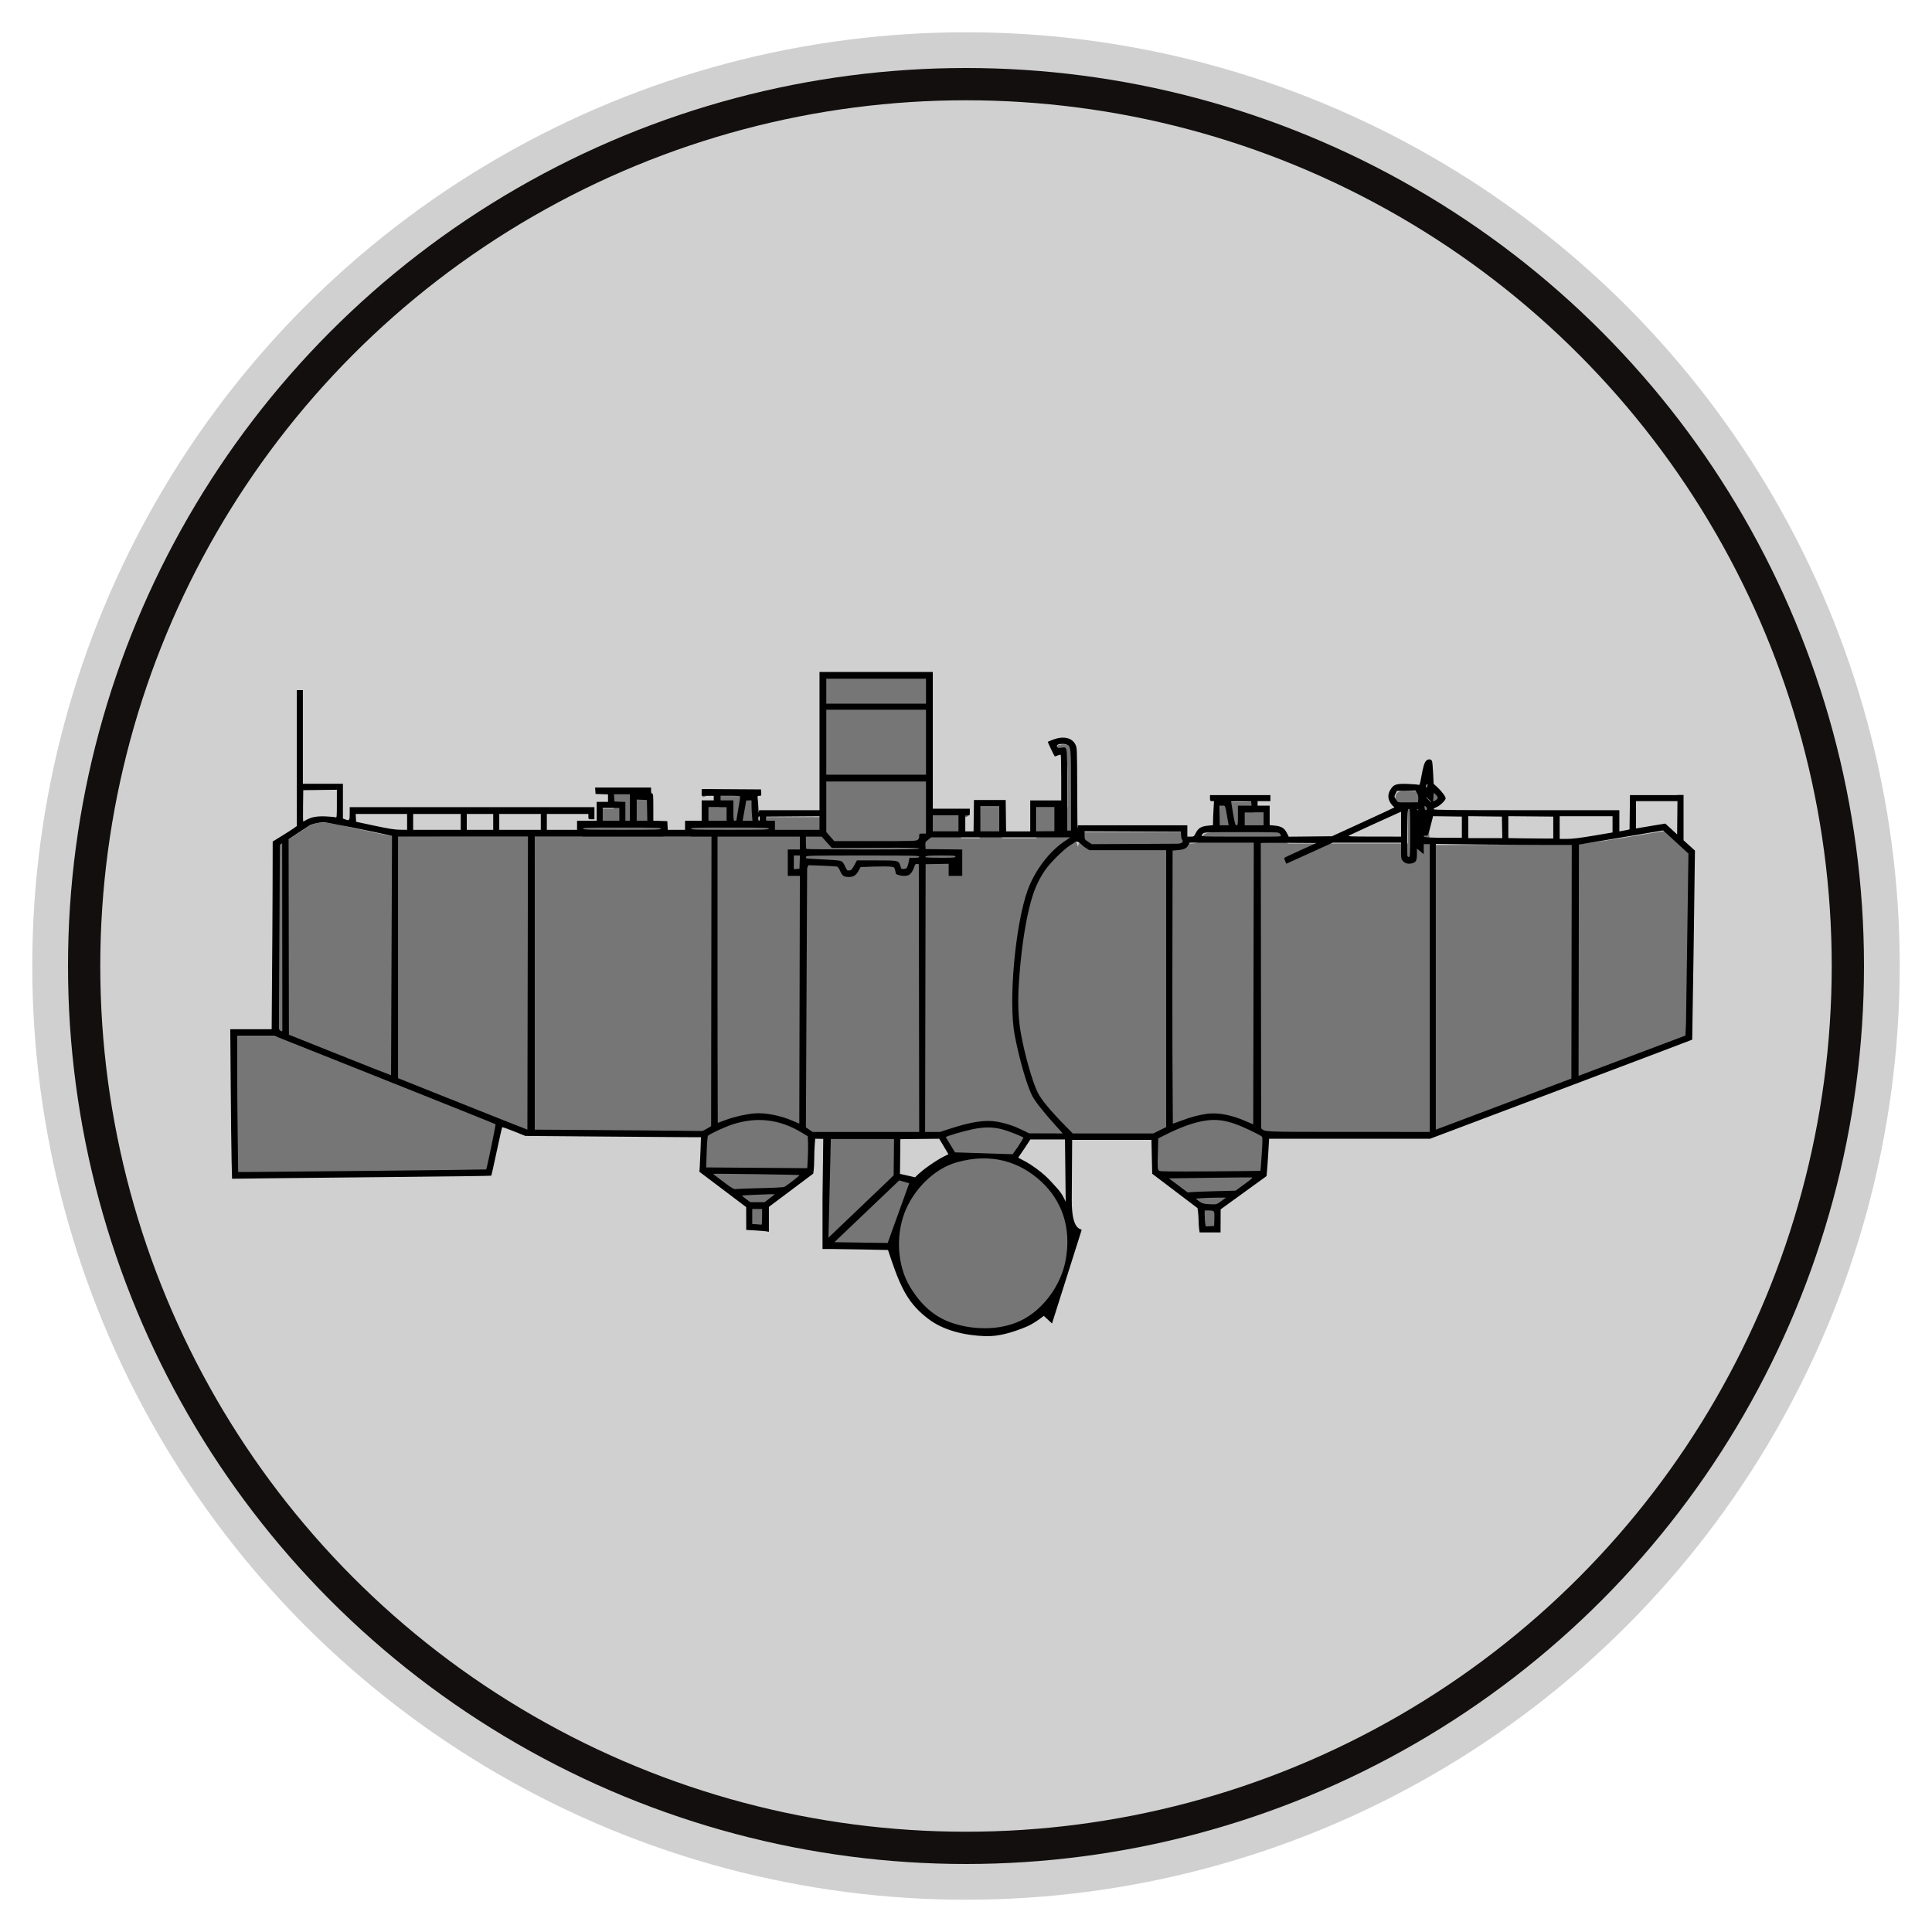 <?xml version="1.0" encoding="UTF-8" standalone="no"?>
<!-- Created with Inkscape (http://www.inkscape.org/) -->

<svg
   width="598.638mm"
   height="598.638mm"
   viewBox="0 0 598.638 598.638"
   version="1.1"
   id="svg5"
   sodipodi:docname="dona.svg"
   inkscape:version="1.1.1 (3bf5ae0d25, 2021-09-20)"
   xmlns:inkscape="http://www.inkscape.org/namespaces/inkscape"
   xmlns:sodipodi="http://sodipodi.sourceforge.net/DTD/sodipodi-0.dtd"
   xmlns="http://www.w3.org/2000/svg"
   xmlns:svg="http://www.w3.org/2000/svg">
  <sodipodi:namedview
     id="namedview7"
     pagecolor="#505050"
     bordercolor="#ffffff"
     borderopacity="1"
     inkscape:pageshadow="0"
     inkscape:pageopacity="0"
     inkscape:pagecheckerboard="1"
     inkscape:document-units="mm"
     showgrid="false"
     fit-margin-top="10"
     lock-margins="true"
     fit-margin-left="10"
     fit-margin-right="10"
     fit-margin-bottom="10"
     inkscape:zoom="0.72337261"
     inkscape:cx="1108.0043"
     inkscape:cy="1290.4829"
     inkscape:window-width="2560"
     inkscape:window-height="1361"
     inkscape:window-x="-9"
     inkscape:window-y="-9"
     inkscape:window-maximized="1"
     inkscape:current-layer="layer1"
     inkscape:snap-global="false" />
  <defs
     id="defs2">
    <inkscape:path-effect
       effect="fill_between_many"
       method="originald"
       linkedpaths="#path836-2-1,0,1"
       id="path-effect9715" />
    <inkscape:path-effect
       effect="fill_between_many"
       method="originald"
       linkedpaths="#path836-2-1,0,1"
       id="path-effect9526" />
    <inkscape:path-effect
       effect="fill_between_many"
       method="originald"
       linkedpaths="#path836-1,0,1"
       id="path-effect19028" />
    <inkscape:path-effect
       effect="fill_between_many"
       method="originald"
       linkedpaths="#path836-5,0,1"
       id="path-effect19188" />
    <inkscape:path-effect
       effect="fill_between_many"
       method="originald"
       linkedpaths="#path836-8,0,1"
       id="path-effect19313" />
    <inkscape:path-effect
       effect="fill_between_many"
       method="originald"
       linkedpaths="#path836-8,0,1"
       id="path-effect19515" />
    <inkscape:path-effect
       effect="fill_between_many"
       method="originald"
       linkedpaths="#path836-4,0,1"
       id="path-effect851" />
    <inkscape:path-effect
       effect="fill_between_many"
       method="originald"
       linkedpaths="#path836-6,0,1"
       id="path-effect1227" />
    <inkscape:path-effect
       effect="fill_between_many"
       method="originald"
       linkedpaths="#path836-3,0,1"
       id="path-effect1352" />
    <inkscape:path-effect
       effect="fill_between_many"
       method="originald"
       linkedpaths="#path1614,0,1"
       id="path-effect1616" />
    <inkscape:path-effect
       effect="fill_between_many"
       method="originald"
       linkedpaths="#path836-2-1,0,1"
       id="path-effect9144" />
    <inkscape:path-effect
       effect="fill_between_many"
       method="originald"
       linkedpaths="#path836-2-6,0,1"
       id="path-effect9921" />
    <inkscape:path-effect
       effect="fill_between_many"
       method="originald"
       linkedpaths="#path9923,0,1|"
       id="path-effect9925" />
    <inkscape:path-effect
       effect="fill_between_many"
       method="originald"
       linkedpaths="#path836-2-6,0,1"
       id="path-effect9967" />
    <inkscape:path-effect
       effect="fill_between_many"
       method="originald"
       linkedpaths="#path836-2-6,0,1"
       id="path-effect9971" />
    <inkscape:path-effect
       effect="fill_between_many"
       method="originald"
       linkedpaths="#path836-2-6,0,1"
       id="path-effect9975" />
    <inkscape:path-effect
       effect="fill_between_many"
       method="originald"
       linkedpaths="#path836-2-6,0,1"
       id="path-effect10055" />
    <inkscape:path-effect
       effect="fill_between_many"
       method="originald"
       linkedpaths="#path10057,0,1|"
       id="path-effect10139" />
    <inkscape:path-effect
       effect="fill_between_many"
       method="originald"
       linkedpaths="#path836-2-6,0,1"
       id="path-effect10143" />
    <inkscape:path-effect
       effect="fill_between_many"
       method="originald"
       linkedpaths="#path10145,0,1|"
       id="path-effect10147" />
    <inkscape:path-effect
       effect="fill_between_many"
       method="originald"
       linkedpaths="#path836-2-6,0,1"
       id="path-effect10151" />
  </defs>
  <g
     inkscape:label="Layer 1"
     inkscape:groupmode="layer"
     id="layer1"
     transform="translate(158.273,143.701)">
    <circle
       style="fill:#d0d0d0;stroke-width:3.528;stroke-miterlimit:10;paint-order:markers stroke fill;stop-color:#000000"
       id="path3185"
       cx="141.046"
       cy="155.618"
       r="289.319" />
    <path
       id="path9467"
       style="fill:#767676;fill-opacity:1;stroke:none;stroke-width:0.885;stroke-opacity:1"
       transform="matrix(0.265,0,0,0.265,-158.273,-143.701)"
       d="m 965.16,793.505 v 2 0.002 157.912 c 0.967,2.112 -2.03,2.31 -3.385,1.971 -22.9,-0.004 -45.799,-0.01 -68.699,-0.014 -2.02,2.564 -4.137,5.048 -6.283,7.506 -4.137,-5.681 -5.865,-12.867 -5.332,-19.818 -0.474,-4.022 -0.917,-8.078 -0.426,-12.123 -13.236,-0.077 -26.471,-0.148 -39.707,-0.213 v 13.146 h -14.15 v 23.881 h -19.459 v 10.615 h -31.949 c -0.19,-3.45 -0.373,-6.9 -0.568,-10.35 -5.549,-0.176 -11.098,-0.339 -16.646,-0.51 -0.257,-11.327 0.634,-22.695 -0.627,-33.986 -1.282,-1.841 -1.786,-5.151 -4.738,-4.842 -11.841,0.362 -23.75,0.051 -35.617,0.154 -0.041,5.6 -0.093,11.2 -0.074,16.801 h -13.273 v 22.117 h -22.994 v 10.615 c -72.74,-0.046 -145.487,0.232 -218.223,-0.406 -14.705,-1.453 -28.923,-5.719 -43.418,-8.391 -13.967,-2.931 -27.845,-6.945 -42.146,-7.766 -7.562,-0.102 -14.991,2.582 -20.924,7.227 -10.45,6.687 -20.573,13.899 -31.311,20.143 -0.992,4.479 -0.046,9.076 -0.445,13.609 -0.181,69.699 -0.736,139.398 -1.215,209.096 h -48.381 c 0.486,54.349 0.725,108.702 1.889,163.043 97.696,-1.224 195.398,-1.958 293.092,-3.352 4.068,-18.001 7.228,-36.245 12.4,-53.969 2.303,-3.987 7.716,-2.957 11.236,-1.432 7.664,2.491 14.834,6.484 22.705,8.297 6.866,0.929 13.82,0.165 20.725,0.523 63.104,0.516 126.207,1.052 189.312,1.402 -0.492,14.537 -0.941,29.077 -1.801,43.598 18.188,13.734 36.378,27.466 54.566,41.199 0.018,8.029 0.028,16.057 0.053,24.086 4.854,0.269 9.703,0.598 14.549,0.982 v -25.275 c 17.428,-13.096 34.861,-26.188 52.287,-39.287 1.183,-13.679 0.767,-27.481 2.066,-41.131 1.179,-2.972 4.74,-2.792 7.334,-2.436 h 13.113 v 129.16 c 25.013,0.197 50.021,0.733 75.029,1.232 7.881,22.618 14.361,46.542 29.535,65.617 14.771,18.483 37.142,30.102 60.451,33.221 16.352,2.934 33.496,2.639 49.338,-2.723 12.324,-3.833 24.383,-9.123 34.457,-17.33 1.664,-0.967 3.403,-3.138 5.027,-3.269 2.024,1.873 4.05,3.744 6.072,5.619 10.117,-31.933 20.226,-63.87 30.346,-95.803 -7.003,-5.907 -5.608,-15.598 -6.227,-24.068 -1.141,-15.033 -0.749,-30.698 -0.571,-45.977 0.062,-14.781 -0.293,-29.562 -0.152,-44.344 h 101.765 c 0.318,14.203 0.633,28.405 0.951,42.607 17.564,13.335 35.127,26.668 52.691,40.002 1.56,8.49 1.556,17.157 2.186,25.742 h 13.258 c 0.03,-8.022 0.064,-16.045 0.096,-24.066 17.987,-13.031 35.974,-26.064 53.963,-39.094 1.333,-15.487 2.197,-31.008 3.144,-46.522 l 193.184,-0.022 c 100.676,-38.017 201.364,-76.002 301.986,-114.162 1.212,-71.547 2.119,-143.1 3.107,-214.65 -10.181,-9.297 -20.362,-18.595 -30.539,-27.896 -34.331,5.498 -68.507,11.747 -103.023,15.969 -57.669,0.223 -115.338,0.448 -173.008,0.672 -0.671,-13.829 -1.409,-27.656 -1.859,-41.494 2.665,-6.324 11.745,-4.96 14.807,-10.859 0.796,-3.058 -2.609,-4.66 -4.088,-6.828 -2.568,-2.655 -5.365,-5.073 -8.105,-7.545 0.076,-1.919 -0.416,-3.852 -2.443,-4.494 -2.929,1.548 -2.127,5.752 -4.961,7.512 -4.559,2.662 -10.33,0.196 -15.424,0.334 -5.306,0.034 -11.639,-1.263 -16.025,2.443 -4.084,4.523 -1.855,12.719 4.004,14.494 4.345,2.154 9.214,5.934 8.471,11.406 0.178,11.105 0.049,22.213 0.1,33.318 -46.685,0.047 -93.371,-0.126 -140.057,-0.008 -4.375,-3.214 -4.487,-10.661 -10.322,-12.129 -4.646,-1.52 -9.677,-0.815 -14.379,-1.875 -2.385,-4.97 -0.488,-10.636 -1.232,-15.893 0.578,-2.45 0.293,-6.417 -3.062,-6.363 h -11.014 v -12.386 c -12.992,-0.015 -25.985,0.01 -38.977,0.08 -0.648,11.507 -1.264,23.025 -1.211,34.555 -6.19,1.211 -13.36,-0.229 -18.75,3.773 -3.164,3.418 -4.614,9.544 -10.055,9.908 -4.396,0.633 -8.845,0.252 -13.266,0.24 V 973.062 h -117.047 c -2.211,5.597 -4.419,11.195 -6.629,16.793 -3.373,-10.517 -6.019,-21.509 -5.117,-32.631 -0.486,-27.027 0.417,-54.087 -1.217,-81.086 -2.285,-5.753 -9.574,-6.773 -14.844,-5.086 -3.61,-0.532 -4.652,4.426 -2.148,6.406 2.117,2.11 5.481,0.123 7.824,2.002 3.819,1.812 2.631,6.434 3.045,9.801 0.832,18.193 0.165,36.411 0.44,54.613 h -36.281 v 36.26 h -40.18 c -0.164,-12.234 -0.319,-24.469 -0.488,-36.703 h -25.305 c -0.169,12.234 -0.323,24.469 -0.486,36.703 h -21.615 c 0.015,-8.841 0.045,-17.683 -0.125,-26.523 -12.635,-0.002 -25.271,-0.004 -37.906,-0.008 V 793.505 Z M 1101.082,1329.216 c 0,8.11 8.326,13.922 12.484,20.885 -5.514,2.673 -11.034,5.356 -16.309,8.484 -9.51,5.255 -17.293,12.502 -25.326,19.773 -6.671,-1.474 -13.342,-2.944 -20.012,-4.422 0.187,-14.734 0.372,-29.469 0.553,-44.203 15.819,-0.171 31.64,-0.334 47.459,-0.502 0.384,0 0.766,-0.012 1.15,-0.016 z m 104.881,1.031 h 43.701 c 0.199,16.917 0.399,33.835 0.604,50.752 -0.113,10.38 0.837,20.799 -0.272,31.142 -3.754,-5.914 -5.88,-12.756 -10.34,-18.239 -6.484,-7.557 -13.056,-15.16 -20.82,-21.451 -8.743,-7.365 -18.674,-13.083 -28.84,-18.228 z"
       sodipodi:nodetypes="ccccccccccccccccccccccccccccccccccccccccccccccccccccccccccccccccccccccccccccccccccccccccccccccccccccccccccccccccccccccccscccccccscccccccc" />
    <path
       style="fill:#767676;fill-opacity:1;stroke:none;stroke-width:0.234;stroke-opacity:1"
       d="m 140.787,108.15 c -0.746,-0.042 -0.86,1.256 -0.07,1.312 0.6,0.203 1.385,-0.476 0.871,-1.029 -0.227,-0.163 -0.516,-0.311 -0.801,-0.283 z"
       id="path9465"
       sodipodi:nodetypes="sccss" />
    <path
       style="fill:#767676;fill-opacity:1;stroke:none;stroke-width:0.234;stroke-opacity:1"
       d="m 60.037,102.078 c -0.67,-0.03 -0.603,0.818 -0.689,1.285 0.571,-0.101 1.11,-0.27 1.539,-0.678 -0.278,-0.179 -0.471,-0.7 -0.85,-0.607 z"
       id="path9463"
       sodipodi:nodetypes="cccc" />
    <path
       id="path836"
       style="fill:#000000;stroke-width:0.234"
       d="m 120.711,209.274 12.034,-0.127 2.874,4.802 c -0.018,0.018 -0.55,0.223 -1.536,0.744 -0.985,0.52 -2.424,1.356 -4.256,2.634 -1.644,1.147 -2.778,2.09 -3.501,2.745 -0.723,0.655 -1.035,1.024 -1.035,1.024 l -4.716,-1.073 m -23.988,7.382 v 15.903 h 2.77 c 1.524,0 6.089,0.069 10.145,0.154 l 7.375,0.154 0.993,2.947 c 3.214,9.537 5.693,13.928 11.388,18.316 4.88,3.76 11.509,5.193 17.665,5.432 4.318,0.167 8.647,-1.211 12.65,-2.841 2.025,-0.825 3.829,-2.095 5.584,-3.443 l 2.541,2.356 9.146,-28.868 c 0.342,-0.832 -3.095,1.09 -3.028,-9.533 l 0.117,-18.488 h 12.286 12.286 l 0.117,5.245 0.117,5.245 7.021,5.326 7.021,5.326 0.155,1.131 c 0.085,0.622 0.164,1.827 0.176,2.678 0.011,0.851 0.087,2.036 0.169,2.633 l 0.149,1.086 h 3.245 3.245 l 0.013,-3.569 0.013,-3.569 7.104,-5.149 7.104,-5.149 0.129,-1.17 c 0.071,-0.644 0.255,-3.25 0.408,-5.792 l 0.279,-4.622 24.947,-0.003 24.947,-0.003 40.566,-15.308 c 22.311,-8.419 40.594,-15.343 40.63,-15.385 0.373,-20.637 0.552,-36.364 0.851,-58.584 l -1.765,-1.601 -1.765,-1.601 v -12.967 -1.078 h -0.934 -0.934 l -0.121,12.243 -1.829,-1.685 -1.829,-1.685 -3.905,0.642 c -2.148,0.353 -4.194,0.697 -4.548,0.765 l -0.644,0.123 v -4.242 -4.242 h 5.734 7.149 v -0.936 -0.936 h -8.081 -6.665 l -0.063,5.307 -0.063,5.307 -0.585,0.155 c -0.322,0.085 -1.033,0.225 -1.58,0.312 l -0.995,0.157 v -3.279 -3.279 h -28.785 c -23.453,0 -28.785,-0.056 -28.785,-0.304 0,-0.167 0.377,-0.44 0.838,-0.607 1.074,-0.388 2.907,-2.137 2.907,-2.772 0,-0.568 -1.379,-2.377 -2.759,-3.62 l -0.963,-0.867 -0.159,-3.345 c -0.087,-1.84 -0.247,-3.516 -0.354,-3.726 -0.323,-0.629 -1.107,-0.686 -1.737,-0.127 -0.623,0.553 -0.977,1.72 -1.633,5.377 -0.349,1.946 -0.469,2.27 -0.791,2.13 -0.209,-0.091 -1.698,-0.214 -3.309,-0.274 -3.497,-0.129 -4.318,0.113 -5.275,1.559 -0.932,1.409 -1.015,2.785 -0.246,4.097 0.34,0.581 0.8,1.157 1.022,1.281 0.222,0.124 0.34,0.288 0.264,0.365 -0.077,0.077 -4.446,2.112 -9.71,4.523 l -9.571,4.383 -6.699,0.069 -6.699,0.069 -0.556,-1.121 c -0.751,-1.514 -1.716,-2.111 -3.732,-2.31 l -1.622,-0.16 v -3.012 -3.012 h -1.872 -1.872 v -0.702 -0.702 h 1.989 1.989 v -0.936 -0.936 h -9.361 -9.361 v 0.936 c 0,0.857 0.052,0.936 0.621,0.936 h 0.621 l -0.152,2.633 c -0.083,1.448 -0.153,3.122 -0.153,3.721 v 1.088 l -1.639,0.165 c -2.027,0.204 -2.965,0.781 -3.71,2.282 -0.533,1.073 -0.586,1.111 -1.58,1.111 h -1.028 v -1.755 -1.755 h -16.954 -16.954 l -0.09,0.995 c -0.049,0.547 -0.108,-4.854 -0.13,-12.003 -0.041,-12.974 -0.042,-12.999 -0.567,-14.041 -1.071,-2.121 -3.715,-2.7 -6.886,-1.506 -0.865,0.325 -1.611,0.63 -1.658,0.678 -0.068,0.068 1.939,4.277 2.158,4.526 0.03,0.034 0.425,-0.094 0.879,-0.283 0.454,-0.19 0.891,-0.279 0.972,-0.198 0.081,0.081 0.147,3.289 0.147,7.129 v 6.982 h -4.798 -4.798 v 4.798 4.798 h -3.74 -3.74 l -0.063,-4.856 -0.063,-4.856 h -4.915 -4.915 l -0.063,4.856 -0.063,4.856 h -1.282 -1.282 v -2.457 -2.457 h 0.702 c 0.676,0 0.702,-0.039 0.702,-1.053 v -1.053 h -5.734 -5.734 V 85.69 64.51 H 113.204 95.652 v 21.414 21.414 h -9.346 -9.346 l -0.097,0.644 c -0.054,0.354 -0.114,-0.094 -0.135,-0.995 -0.02,-0.901 -0.103,-2.191 -0.185,-2.867 -0.146,-1.215 -0.141,-1.229 0.484,-1.229 0.598,0 0.627,-0.053 0.559,-0.995 l -0.072,-0.995 -9.186,-0.061 -9.186,-0.061 v 1.056 1.056 h 1.872 1.872 v 0.702 0.702 h -1.872 -1.872 v 3.159 3.159 h -2.574 -2.574 v 1.404 1.404 h -2.68 -2.68 l -0.07,-1.346 -0.07,-1.346 -2.165,-0.067 -2.165,-0.067 v -4.204 c 0,-3.581 -0.052,-4.204 -0.351,-4.204 -0.254,0 -0.351,-0.26 -0.351,-0.936 v -0.936 h -8.672 -8.672 l 0.072,0.995 0.072,0.995 1.931,0.068 1.931,0.068 v 1.161 1.161 h -1.755 -1.755 v 2.925 2.925 h -3.042 -3.042 v 1.404 1.404 h -4.681 -4.681 v -2.457 -2.457 h 6.436 6.436 v 0.819 c 0,0.8 0.022,0.819 0.936,0.819 h 0.936 v -1.872 -1.872 h -37.912 -37.913 v 1.989 c 0,2.178 -0.101,2.295 -1.506,1.761 l -0.6,-0.228 v -5.388 -5.388 h -6.202 -6.202 V 84.637 70.127 h -0.936 -0.936 v 21.061 21.06 l -0.895,0.648 c -0.492,0.357 -2.176,1.437 -3.741,2.4 l -2.846,1.752 c -0.014,20.477 -0.167,37.846 -0.319,58.156 h -6.413 -6.413 l 0.138,17.728 c 0.076,9.75 0.2,20.176 0.276,23.168 l 0.138,5.44 11.149,-0.141 c 6.132,-0.078 24.174,-0.263 40.093,-0.412 15.92,-0.149 29,-0.326 29.068,-0.394 0.068,-0.068 0.828,-3.436 1.688,-7.486 0.861,-4.049 1.629,-7.432 1.707,-7.518 0.078,-0.086 1.721,0.482 3.652,1.261 l 3.51,1.416 22.584,0.186 c 12.421,0.102 24.667,0.193 27.213,0.202 l 4.629,0.016 -0.129,3.803 c -0.071,2.092 -0.179,4.5 -0.24,5.352 l -0.111,1.549 7.244,5.472 7.244,5.472 0.009,3.537 0.009,3.537 2.75,0.159 c 1.512,0.088 3.092,0.219 3.51,0.292 l 0.761,0.132 v -3.859 -3.859 l 6.869,-5.153 6.869,-5.153 0.152,-1.111 c 0.084,-0.611 0.153,-2.176 0.154,-3.477 7.78e-4,-1.301 0.069,-3.235 0.152,-4.297 l 0.15,-1.931 2.495,0.058 m 25.173,22.946 c 2.667,-7.033 8.972,-13.653 16.211,-15.696 10.818,-3.053 19.612,-0.103 26.173,5.984 6.241,5.791 9.462,14.121 7.537,24.403 -1.362,7.276 -6.361,14.534 -12.836,18.123 -6.505,3.605 -15.225,3.654 -22.275,1.285 -5.416,-1.82 -9.515,-5.354 -13.043,-11.12 -3.995,-6.528 -4.49,-15.796 -1.766,-22.98 z m -21.718,9.059 20.089,-19.147 3.094,0.884 -6.674,18.504 z m 117.734,-7.236 -0.068,2.204 -1.312,0.069 -1.312,0.069 -0.149,-1.239 c -0.082,-0.682 -0.151,-1.792 -0.151,-2.468 l -0.003,-1.229 1.229,0.004 c 1.811,0.005 1.843,0.052 1.764,2.59 z m -118.84,-24.741 19.578,0.009 -0.114,11.257 -3.159,3.042 v 2.6e-4 L 98.43,239.794 M 77.865,233.362 c 0,1.352 -0.079,2.437 -0.176,2.413 -0.097,-0.024 -0.781,-0.082 -1.521,-0.129 l -1.346,-0.085 v -2.329 -2.329 h 1.521 1.521 v 2.457 z m 94.078,-4.583 c -0.695,-1.623 -1.338,-2.656 -2.008,-3.511 -0.67,-0.854 -1.366,-1.53 -2.169,-2.437 -0.735,-0.83 -1.46,-1.571 -2.256,-2.291 -0.796,-0.72 -1.663,-1.419 -2.681,-2.165 -1.321,-0.969 -2.284,-1.57 -3.139,-2.052 -0.854,-0.482 -1.6,-0.843 -2.487,-1.331 0.03,-0.079 0.275,-0.418 0.636,-0.928 0.361,-0.509 0.837,-1.188 1.33,-1.943 l 0.896,-1.374 0.896,-1.374 h 2.688 2.688 2.688 2.688 l 0.116,9.703 z m 48.236,-0.33 c -1.333,0.981 -1.522,1.05 -2.776,1.014 -2.586,-0.076 -3.148,-0.21 -4.178,-0.996 l -1.007,-0.769 1.92,-0.149 c 1.056,-0.082 3.169,-0.151 4.696,-0.151 l 2.776,-0.003 -1.431,1.053 z M 78.645,228.798 H 76.432 74.22 l -1.333,-0.979 c -0.733,-0.538 -1.287,-1.024 -1.231,-1.08 0.095,-0.095 10.007,-0.494 10.126,-0.407 0.03,0.022 -0.663,0.586 -1.541,1.253 z m 132.617,-3.138 -1.521,0.127 -2.911,-2.181 -2.911,-2.181 12.506,-0.175 c 6.878,-0.096 12.769,-0.149 13.091,-0.117 0.491,0.049 0.139,0.384 -2.178,2.079 l -2.763,2.021 -5.896,0.15 c -3.243,0.083 -6.581,0.207 -7.417,0.277 z M 69.887,224.725 c -0.776,0.114 -1.087,-0.059 -4.047,-2.26 -1.763,-1.311 -3.175,-2.409 -3.138,-2.441 0.145,-0.121 26.621,0.261 26.745,0.385 0.13,0.13 -3.769,3.164 -4.678,3.64 -0.273,0.143 -3.291,0.309 -7.255,0.398 -3.733,0.084 -7.165,0.209 -7.628,0.277 z m -111.854,-5.648 c -18.851,0.198 -36.126,0.36 -38.39,0.36 h -4.116 l -0.155,-11.623 c -0.085,-6.393 -0.155,-15.871 -0.155,-21.062 v -9.44 h 5.846 5.846 l 34.114,13.589 c 18.763,7.474 34.178,13.661 34.256,13.749 0.121,0.137 -2.717,13.813 -2.905,14.001 -0.037,0.037 -15.49,0.228 -34.341,0.426 z m 274.245,0.008 c -0.039,0.034 -7.033,0.11 -15.543,0.169 -11.889,0.082 -15.562,0.041 -15.86,-0.177 -0.343,-0.251 -0.381,-0.844 -0.324,-5.169 l 0.063,-4.885 2.827,-1.404 c 5.145,-2.555 9.836,-4.054 13.344,-4.263 2.505,-0.149 4.535,0.157 7.465,1.127 2.243,0.743 8.07,3.503 8.508,4.03 0.193,0.233 0.174,1.646 -0.074,5.413 -0.185,2.803 -0.368,5.125 -0.406,5.159 z m -140.417,-0.818 -7.758,-0.055 c -4.267,-0.03 -11.313,-0.085 -15.659,-0.12 l -7.901,-0.065 0.151,-4.736 c 0.092,-2.896 0.252,-4.865 0.412,-5.068 0.411,-0.524 5.186,-2.734 7.619,-3.527 7.46,-2.43 14.531,-1.607 21.31,2.48 l 1.989,1.199 0.076,2.079 c 0.042,1.144 0.005,3.369 -0.082,4.946 z m 65.195,-6.522 -1.558,2.195 -17.853,-0.576 -2.856,-4.699 c -0.106,-0.241 5.404,-1.876 8.338,-2.475 3.601,-0.735 6.088,-0.732 9.014,0.011 2.061,0.523 6.7,2.354 6.7,2.644 0,0.067 -0.803,1.372 -1.785,2.9 z M 126.539,207.034 H 93.512 l -1.037,-0.713 -1.037,-0.713 0.385,-80.266 0.385,-0.963 4.237,0.157 c 2.33,0.086 4.421,0.209 4.647,0.272 0.225,0.063 0.63,0.627 0.899,1.252 0.701,1.629 1.168,1.973 2.679,1.973 1.542,0 2.323,-0.502 3.134,-2.013 l 0.569,-1.06 3.891,-0.14 c 2.14,-0.077 4.49,-0.079 5.221,-0.003 1.29,0.133 1.338,0.163 1.565,0.982 0.129,0.465 0.235,0.972 0.236,1.127 0.002,0.332 1.432,0.768 2.525,0.77 1.772,0.003 2.415,-0.6 3.324,-3.116 0.18,-0.499 0.367,-0.642 0.765,-0.585 l 0.526,0.075 m 2.106,0 3.569,-0.065 3.569,-0.065 v 1.878 1.878 h 2.106 2.106 v -4.091 -4.091 l -5.675,-0.063 -5.675,-0.063 -0.07,-1.083 c -0.066,-1.015 -0.012,-1.129 0.853,-1.814 l 0.923,-0.731 h 21.575 21.575 l -1.817,1.215 c -4.768,3.189 -9.273,9.166 -11.432,15.167 -3.853,10.711 -5.986,34.467 -4.023,44.816 1.395,7.352 3.737,15.51 5.405,18.821 0.856,1.701 3.528,5.099 7.237,9.204 l -2.2e-4,4.4e-4 2.273,2.516 -5.218,-0.02 -5.218,-0.02 -2.106,-1.032 c -2.596,-1.272 -5.126,-2.099 -7.925,-2.588 -3.534,-0.618 -8.042,0.072 -14.636,2.238 l -2.902,0.953 h -4.651 m 70.711,0.468 h -12.474 -12.474 l -2.592,-2.633 c -4.301,-4.369 -7.169,-7.844 -8.262,-10.009 -1.649,-3.267 -4.136,-12.055 -5.297,-18.718 -0.745,-4.276 -0.935,-9.235 -0.574,-14.978 0.551,-8.763 1.698,-17.186 3.173,-23.286 1.278,-5.288 2.518,-8.294 4.876,-11.818 1.535,-2.295 5.685,-6.441 7.83,-7.823 l 1.697,-1.093 c 0.844,-0.538 2.272,1.444 2.887,1.694 l 1.398,0.903 h 11.899 11.899 v 85.784 l -1.993,0.988 z m 85.661,-0.469 -25.216,-0.009 c -27.047,-0.01 -25.71,0.045 -27.03,-1.109 l -0.116,-88.407 c 0.161,-0.062 4.108,-0.085 8.77,-0.051 l 8.476,0.061 -4.93,2.223 c -2.711,1.223 -4.972,2.291 -5.024,2.374 -0.052,0.083 0.064,0.528 0.256,0.988 l 0.35,0.838 1.813,-0.826 c 0.997,-0.455 4.241,-1.926 7.209,-3.27 l 5.396,-2.444 h 10.576 10.576 v 2.54 c 0,2.361 0.04,2.583 0.565,3.15 0.679,0.733 1.49,0.968 2.609,0.758 1.409,-0.264 1.741,-0.805 1.741,-2.837 v -1.771 l 1.053,0.863 1.053,0.863 v -1.549 -1.549 h 0.936 0.936 z M 60.781,206.013 c -0.708,0.422 -1.392,0.751 -1.521,0.731 -0.264,-0.042 -34.172,-0.329 -44.875,-0.38 l -6.962,-0.033 v -90.803 h 27.382 27.382 c -0.039,29.906 -0.079,59.811 -0.118,89.717 l -1.287,0.768 z m -55.64,0.304 c -0.097,-0.008 -9.153,-3.598 -20.126,-7.978 L -34.936,190.375 V 115.528 H -14.81 5.317 Z M 309.319,197.777 c -10.619,4.008 -20.071,7.571 -21.004,7.916 l -1.697,0.628 v -88.529 l 12.325,0.155 c 6.779,0.085 16.257,0.155 21.063,0.155 h 8.738 c -0.04,24.129 -0.079,48.258 -0.119,72.387 l -19.307,7.288 z m -79.277,6.89 c -0.097,-0.014 -1.112,-0.44 -2.257,-0.947 -4.393,-1.945 -8.691,-2.768 -12.05,-2.308 -2.503,0.343 -4.989,1.006 -7.967,2.127 -1.342,0.505 -2.527,0.919 -2.633,0.919 -0.251,-29.794 -0.119,-52.502 -0.074,-84.601 l 1.702,-0.152 c 1.888,-0.169 2.674,-0.561 3.214,-1.605 l 0.362,-0.7 h 9.94 9.94 z M 89.391,204.438 c -0.097,-0.012 -0.968,-0.374 -1.936,-0.805 -3.791,-1.687 -8.723,-2.645 -12.025,-2.335 -2.812,0.264 -6.227,1.044 -8.781,2.007 -1.342,0.506 -2.475,0.92 -2.516,0.92 -0.114,-31.237 -0.075,-55.044 -0.075,-88.697 h 12.755 12.755 v 1.989 1.989 h -1.872 -1.872 v 4.096 4.096 h 1.872 1.872 z M 357.295,179.681 c -3.668,1.382 -11.12,4.191 -16.558,6.243 l -9.888,3.731 c 0.04,-23.882 0.079,-47.764 0.119,-71.647 l 13.05,-2.202 13.05,-2.202 7.834,7.19 -0.758,52.526 -0.178,3.848 -6.67,2.512 z m -394.395,9.777 c -0.161,-0.013 -7.348,-2.842 -15.972,-6.288 l -15.68,-6.265 -0.1,-60.558 2.818,-1.872 c 1.55,-1.03 3.137,-2.073 3.528,-2.319 0.913,-0.574 3.014,-1.067 4.567,-1.071 0.906,-0.003 15.408,2.879 20.605,4.095 l 0.527,0.123 z m -33.689,-13.607 c -0.102,-0.076 -0.991,-0.086 -1.069,-0.947 l 0.301,-56.806 0.717,-0.474 z M 106.419,124.421 c -0.704,1.299 -0.928,1.531 -1.53,1.591 -0.654,0.064 -0.751,-0.031 -1.347,-1.328 -0.516,-1.125 -0.79,-1.447 -1.399,-1.647 -0.417,-0.137 -2.948,-0.343 -5.625,-0.458 -2.677,-0.114 -4.928,-0.269 -5.002,-0.343 -0.075,-0.074 -0.073,-0.297 0.004,-0.496 0.123,-0.321 2.076,-0.361 17.581,-0.361 15.348,0 17.443,0.042 17.443,0.351 0,0.276 -0.324,0.351 -1.511,0.351 h -1.511 l -0.143,0.878 c -0.078,0.483 -0.271,1.246 -0.428,1.697 -0.246,0.703 -0.403,0.829 -1.115,0.889 -0.78,0.066 -0.845,0.017 -1.101,-0.84 -0.545,-1.819 -0.488,-1.805 -7.377,-1.805 h -6.115 l -0.825,1.521 z m -16.969,1.053 -0.878,0.073 -0.878,0.073 v -2.12 -2.12 h 0.945 0.945 l -0.068,2.048 z m 43.802,-3.393 c -2.489,0 -4.592,-0.067 -4.674,-0.15 -0.439,-0.439 0.517,-0.552 4.649,-0.552 3.888,0 4.55,0.051 4.55,0.351 0,0.3 -0.659,0.351 -4.525,0.351 z m 145.409,-7.74 c 0,6.584 -0.044,7.506 -0.358,7.506 -0.197,0 -0.409,-0.133 -0.472,-0.295 -0.062,-0.162 -0.085,-3.505 -0.051,-7.427 0.057,-6.578 0.094,-7.138 0.472,-7.211 0.383,-0.074 0.41,0.405 0.41,7.427 z m -169.514,5.166 c -9.568,0 -17.466,-0.07 -17.552,-0.156 -0.086,-0.086 -0.156,-0.981 -0.156,-1.989 v -1.833 h 2.441 2.441 l 1.58,1.759 1.58,1.759 13.531,-0.062 c 10.702,-0.049 13.531,-0.001 13.531,0.23 -3e-5,0.231 -3.635,0.293 -17.396,0.293 z m 93.806,-1.755 -11.467,0.057 -11.467,0.057 -1.112,-0.728 c -1.099,-0.72 -1.112,-0.743 -1.112,-1.99 v -1.261 l 14.919,0.06 14.919,0.06 0.071,1.229 c 0.039,0.676 0.178,1.229 0.309,1.229 0.131,0 0.204,0.237 0.163,0.527 -0.062,0.436 -0.284,0.562 -1.289,0.733 z m -76.93,-1.184 c -0.456,0.319 -2.089,0.363 -13.164,0.355 l -12.644,-0.009 -1.229,-1.406 -1.229,-1.406 v -7.829 -7.828 h 15.446 15.446 v 8.074 8.074 h -1.053 c -1.044,0 -1.053,0.007 -1.053,0.806 0,0.567 -0.154,0.914 -0.52,1.17 z m 196.986,-3.848 v 3.393 l -2.691,0.009 c -1.48,0.005 -4.613,-0.024 -6.962,-0.064 l -4.271,-0.073 v -3.392 -3.392 l 6.962,0.062 6.962,0.062 v 3.393 z m 12.462,2.52 c -4.202,0.71 -6.568,0.998 -8.191,0.995 l -2.282,-0.004 v -3.51 -3.51 h 8.191 8.191 l -1.4e-4,2.516 -1.2e-4,2.516 -5.909,0.999 z m -40.779,-2.637 v 3.276 l -3.627,0.012 c -5.985,0.02 -8.191,-0.103 -8.191,-0.456 0,-0.204 0.199,-0.272 0.581,-0.199 0.701,0.134 0.839,-0.16 1.71,-3.633 l 0.603,-2.404 4.463,0.063 4.463,0.063 v 3.276 z m 12.533,3.393 h -5.272 -5.272 v -3.398 -3.398 l 5.207,0.063 5.207,0.063 0.065,3.335 z m -85.082,-0.468 c -6.88,0 -8.074,-0.05 -8.074,-0.338 0,-0.186 0.234,-0.502 0.52,-0.702 0.453,-0.317 1.966,-0.364 11.766,-0.364 9.8,0 11.313,0.047 11.766,0.364 0.286,0.2 0.52,0.516 0.52,0.702 0,0.278 -0.565,0.338 -3.181,0.338 z m 53.709,-3.853 v 3.853 l -8.367,-0.009 c -7.496,-0.008 -8.301,-0.045 -7.733,-0.353 0.585,-0.318 12.842,-5.925 15.105,-6.91 l 0.995,-0.433 v 3.853 z m -137.14,2.215 h -3.978 -3.978 v -2.457 -2.457 h 3.978 3.978 v 2.457 z m 12.637,0 h -2.925 -2.925 v -3.861 -3.861 h 2.925 2.925 v 3.861 z m 15.036,-0.037 -3.569,0.037 v -3.744 -3.744 h 2.808 2.808 v 3.613 3.839 z m 7.196,-0.197 h -0.585 -0.585 v -12.609 c 0,-14.253 0.136,-13.299 -1.856,-13.063 -0.921,0.109 -1.174,0.062 -1.291,-0.241 -0.08,-0.207 -0.049,-0.473 0.069,-0.59 0.383,-0.383 2.105,-0.483 2.869,-0.166 1.377,0.571 1.38,0.59 1.38,14.258 z m -205.711,-0.234 -2.165,-0.022 c -1.662,-0.017 -3.497,-0.306 -7.898,-1.246 l -5.734,-1.224 -0.071,-1.212 -0.071,-1.212 h 7.969 7.969 v 2.457 z m 16.616,-2e-5 h -7.372 -7.372 v -2.457 -2.457 h 7.372 7.372 v 2.457 z m 10.063,0 h -4.095 -4.095 v -2.457 -2.457 h 4.095 4.095 v 2.457 z m 14.744,0 H 2.86 -3.576 v -2.457 -2.457 h 6.436 6.436 v 2.457 z m 25.158,0 c -10.557,0 -12.052,-0.044 -12.052,-0.351 0,-0.308 1.495,-0.351 12.052,-0.351 10.557,0 12.052,0.043 12.052,0.351 0,0.308 -1.495,0.351 -12.052,0.351 z m 33.466,0 c -10.557,0 -12.052,-0.044 -12.052,-0.351 0,-0.308 1.495,-0.351 12.052,-0.351 10.557,0 12.052,0.043 12.052,0.351 0,0.308 -1.495,0.351 -12.052,0.351 z m 27.732,-10e-6 H 88.748 81.844 v -1.404 -1.404 h -1.42 c -1.411,0 -1.419,-0.004 -1.346,-0.644 l 0.074,-0.644 8.249,-0.061 8.249,-0.061 v 2.109 z m 126.784,-1.404 h -1.375 -1.375 v -3.042 -3.042 h 0.815 c 0.93,0 0.829,-0.241 1.495,3.569 z m 2.868,-3.042 c 0,2.797 -0.035,3.042 -0.43,3.042 -0.371,0 -0.516,-0.488 -1.057,-3.569 -0.345,-1.963 -0.626,-3.651 -0.623,-3.751 0.002,-0.1 1.4,-0.153 3.105,-0.117 l 3.101,0.065 0.074,0.644 0.074,0.644 h -2.122 -2.122 v 3.042 z m 7.957,3.042 h -2.925 -2.925 v -1.989 -1.989 h 2.925 2.925 v 1.989 z M -63.442,110.398 c -0.426,0.247 -0.823,0.45 -0.882,0.45 -0.06,0 -0.08,-2.185 -0.045,-4.856 l 0.063,-4.856 5.207,-0.063 5.207,-0.063 v 4.359 c 0,4.062 -0.028,4.347 -0.41,4.186 -0.225,-0.095 -1.577,-0.225 -3.003,-0.287 -2.771,-0.121 -4.546,0.206 -6.137,1.131 z m 97.076,0.216 h -2.574 -2.574 v -1.989 -1.989 h 2.574 2.574 v 1.989 z m 3.276,-1.1e-4 h -0.702 -0.702 v -2.915 -2.915 l -1.697,-0.069 -1.697,-0.069 -0.071,-1.112 -0.071,-1.112 h 2.47 2.47 v 4.096 z m 5.396,1.1e-4 h -1.645 -1.645 v -3.287 -3.287 l 1.58,0.069 1.58,0.069 0.065,3.218 z m 24.56,0 h -2.808 -2.808 v -2.106 -2.106 h 2.808 2.808 v 2.106 z m 2.574,0 c -0.445,0 -0.468,-0.156 -0.468,-3.159 v -3.159 H 66.983 64.994 v -0.702 -0.702 h 3.042 c 2.523,0 3.042,0.059 3.042,0.345 0,0.19 -0.263,1.846 -0.585,3.68 -0.322,1.835 -0.585,3.417 -0.585,3.517 0,0.1 -0.211,0.181 -0.468,0.181 z m 5.45,0 h -1.525 -1.525 l 0.554,-3.101 c 0.304,-1.706 0.554,-3.127 0.555,-3.159 6.99e-4,-0.032 0.37,-0.059 0.82,-0.059 h 0.819 l 0.002,1.58 c 9.2e-4,0.869 0.069,2.291 0.151,3.159 z m 2.039,0 c -0.129,0 -0.234,-0.316 -0.234,-0.702 0,-0.386 0.105,-0.702 0.234,-0.702 0.129,0 0.234,0.316 0.234,0.702 0,0.386 -0.105,0.702 -0.234,0.702 z m 204.072,-3.276 c -0.129,0 -0.234,-0.112 -0.234,-0.248 0,-0.136 0.105,-0.183 0.234,-0.103 0.129,0.08 0.234,0.191 0.234,0.248 0,0.057 -0.105,0.103 -0.234,0.103 z m 2.106,-0.894 c 0,-0.561 0.017,-0.567 0.452,-0.173 0.249,0.225 0.395,0.557 0.326,0.738 -0.259,0.675 -0.778,0.297 -0.778,-0.565 z m -1.989,-1.563 -2.925,0.043 c -1.609,0.024 -3.053,-0.01 -3.209,-0.075 -0.156,-0.065 -0.507,-0.48 -0.78,-0.921 -0.488,-0.79 -0.489,-0.817 -0.067,-1.68 l 0.429,-0.877 2.866,-0.066 2.866,-0.066 0.474,0.768 c 0.331,0.536 0.455,1.086 0.41,1.821 z m 4.067,-0.011 c -0.125,0.125 -1.021,-0.783 -1.606,-1.628 -0.178,-0.257 0.138,-0.024 0.702,0.519 0.565,0.543 0.971,1.042 0.904,1.109 z m 1.636,-0.777 c -0.694,0.534 -1.24,0.569 -1.047,0.067 0.078,-0.204 0.142,-0.799 0.142,-1.323 0,-0.952 4e-4,-0.953 0.49,-0.51 0.922,0.835 1.03,1.294 0.416,1.767 z m -3.012,-3.776 c -0.296,0 -0.296,-0.478 0,-0.936 0.177,-0.274 0.227,-0.209 0.23,0.293 0.002,0.354 -0.102,0.644 -0.23,0.644 z M 128.65,96.338 H 113.204 97.758 V 86.275 76.212 h 15.446 15.446 v 10.063 z m 0,-21.999 H 113.204 97.758 v -3.861 -3.861 h 15.446 15.446 v 3.861 z"
       sodipodi:nodetypes="cccsssccccsccsaaacccscccccccssscccccccsscccscccccccccccsscccccccccccsscccssssscssssssssssscccsscccccccccccccsscsscssscccccssssssssscccccccccccccccccssccccccccccccsssscccccccccccccccccccccccssscccccccccccccccccccccccsscccccsscccccccccccssccccsscsssssscsccsscccccsscccccsssccasasaasacccccccccscccccccccccsscccccccscssssscssccccccccccscccccccccsssscsccccsscsssssssssccccscccscsccsssscsssssssccccsssscsscccccsssscccccccsssssccssccssccccccccccccsscccsssscccccssscccccsssssssccccccccccccscssscsscccssssccccccccscsccccccscsccccccsccsscccccsssccsscccccssscccccccccccccssccccccccscsccsscsccccccccsssscsssscsssssccccccccccccscsssssccsssssscccccssscccsscccssscccccccccccccssccccsscccccccscccccccccsccsscsccccccccccccccssssssssccssscccccccccccccccccccccccccccccccccsssccsccssccccccccccccccccccccccccccccccccccsssssssssscccccssccccccccccssccsscsccccccccccccccccssscccsscssccccccccccccccccccccccccccccccccccccccccsscccccssssscccsssccccsssssssssssscscsssscccsscssssscsssssscscccccccccccccccccc" />
    <circle
       style="fill:none;stroke:#130f0f;stroke-width:10;stroke-miterlimit:10;stroke-dasharray:none;stroke-opacity:1;paint-order:markers stroke fill;stop-color:#000000"
       id="path3289"
       cx="141.046"
       cy="155.618"
       r="273.247" />
    <path
       inkscape:original-d="M 4.6554099,-262.77203"
       inkscape:path-effect="#path-effect19028"
       d="M 4.655,-262.772"
       id="path19030"
       style="fill:#585858;fill-opacity:1;stroke:none" />
    <path
       inkscape:original-d="M 4.9062177,97.665291"
       inkscape:path-effect="#path-effect19188"
       d="M 4.906,97.665"
       id="path19190" />
    <path
       inkscape:original-d="M 15.27909,323.73045"
       inkscape:path-effect="#path-effect19515"
       d="M 15.279,323.73"
       id="path19517" />
    <path
       inkscape:original-d="M 0,0"
       inkscape:path-effect="#path-effect851"
       d="M 0,0"
       id="path853" />
    <path
       inkscape:original-d="M 0,205.87257"
       inkscape:path-effect="#path-effect1227"
       d="M 0,205.873"
       id="path1229" />
    <path
       inkscape:original-d="M 14.483498,220.87334"
       inkscape:path-effect="#path-effect1352"
       d="M 14.483,220.873"
       id="path1354"
       style="fill:#7e7e7e;fill-opacity:1;stroke:none" />
    <path
       inkscape:original-d="M 0,0"
       inkscape:path-effect="#path-effect1616"
       d="M 0,0"
       id="path1618" />
    <path
       d="M -75.713,344.915"
       id="path9146"
       inkscape:original-d="M -75.713055,344.91502"
       inkscape:path-effect="#path-effect9144" />
    <path
       inkscape:original-d="M 0,0"
       inkscape:path-effect="#path-effect9925"
       d="M 0,0"
       id="path9927" />
    <path
       inkscape:original-d="M 0,0"
       inkscape:path-effect="#path-effect10139"
       d="M 0,0"
       id="path10141" />
    <path
       inkscape:original-d="M 0,0"
       inkscape:path-effect="#path-effect10147"
       d="M 0,0"
       id="path10149" />
  </g>
</svg>
